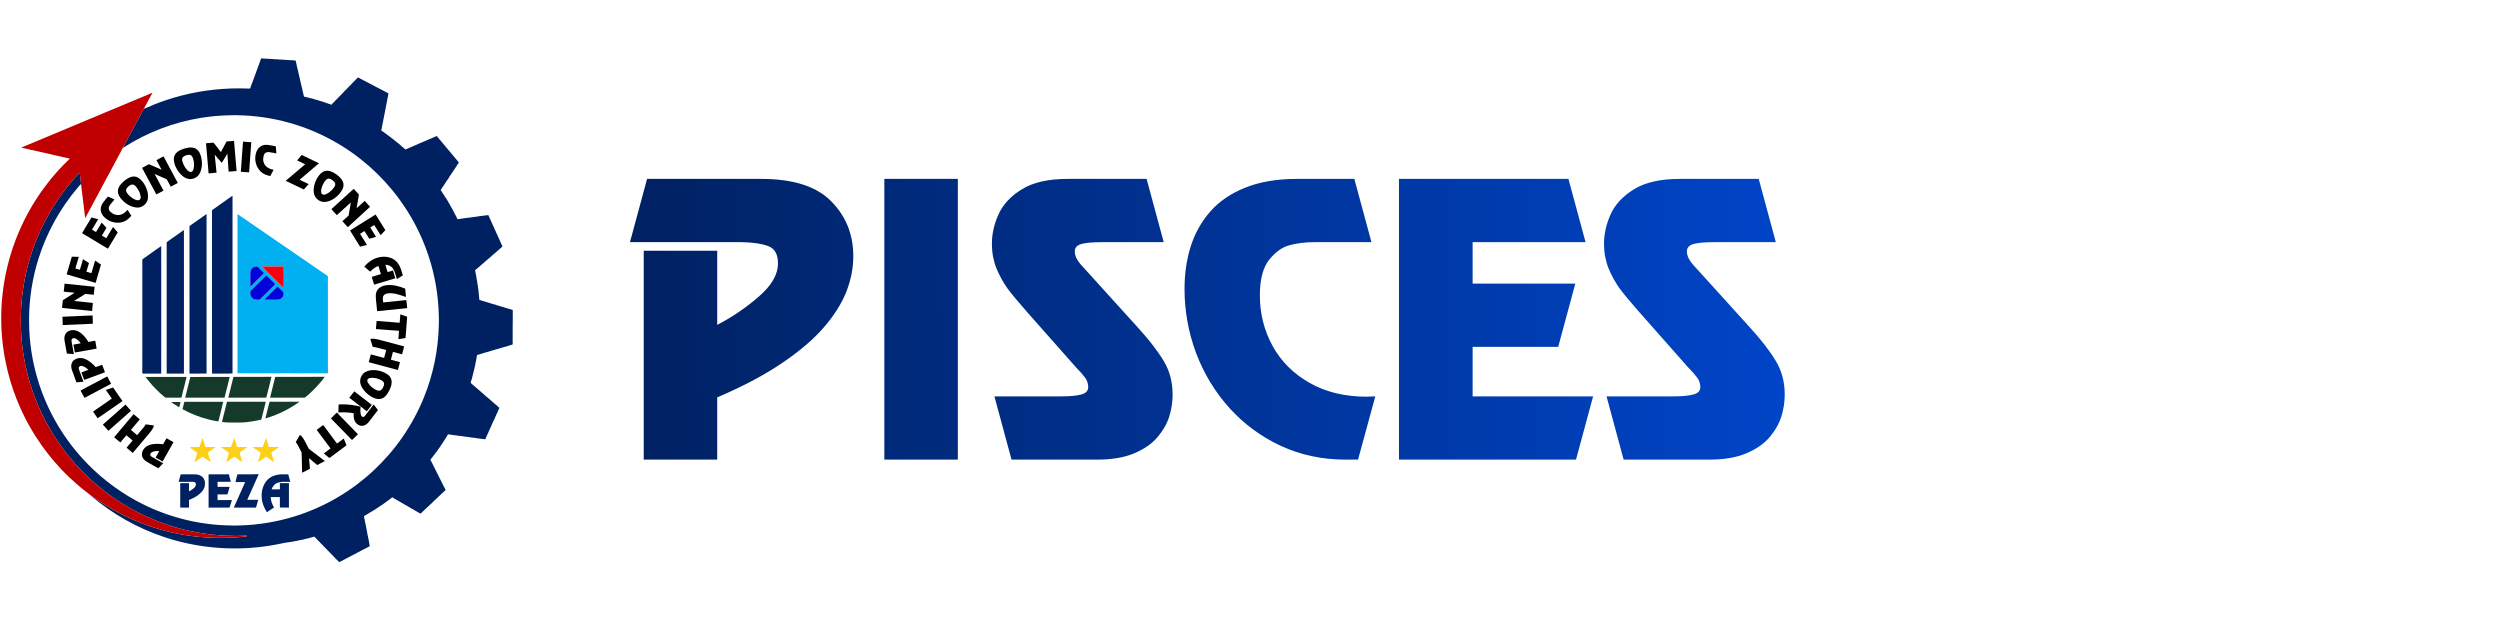 <svg width="291" height="72" viewBox="0 0 291 72" fill="none" xmlns="http://www.w3.org/2000/svg">
<g clip-path="url(#clip0_1118_18146)">
<path d="M30.384 6.807C30.506 6.792 30.628 6.817 30.75 6.816C31.085 6.829 31.421 6.867 31.757 6.869C31.786 6.874 31.812 6.886 31.842 6.887C31.991 6.888 32.139 6.914 32.288 6.905C32.502 6.932 32.718 6.939 32.933 6.939C32.991 6.952 33.049 6.972 33.11 6.962C33.137 6.963 33.173 6.941 33.19 6.974C33.204 6.965 33.218 6.956 33.233 6.947C33.252 6.987 33.297 6.972 33.333 6.975C33.432 6.97 33.528 7.004 33.627 6.997C33.858 6.988 34.086 7.027 34.316 7.04C34.336 7.039 34.356 7.036 34.376 7.033C34.475 7.128 34.45 7.283 34.495 7.404C34.53 7.487 34.529 7.579 34.547 7.666C34.568 7.782 34.613 7.892 34.63 8.008C34.643 8.096 34.674 8.179 34.697 8.265C34.707 8.36 34.726 8.454 34.759 8.544C34.79 8.693 34.815 8.846 34.864 8.992C34.943 9.344 35.011 9.698 35.104 10.047C35.138 10.133 35.133 10.228 35.168 10.314C35.194 10.389 35.213 10.467 35.217 10.546C35.222 10.63 35.258 10.708 35.274 10.789C35.307 10.943 35.346 11.095 35.384 11.248C35.5 11.271 35.617 11.289 35.729 11.328C35.799 11.352 35.874 11.351 35.944 11.376C36.106 11.429 36.273 11.46 36.439 11.497C36.505 11.538 36.58 11.556 36.657 11.561C36.807 11.634 36.979 11.64 37.132 11.707C37.3 11.753 37.458 11.832 37.632 11.852C37.729 11.925 37.859 11.921 37.966 11.974C38.039 12.013 38.126 12.014 38.196 12.06C38.264 12.089 38.337 12.112 38.412 12.113C38.447 12.17 38.519 12.173 38.576 12.195C38.703 12.018 38.89 11.898 39.021 11.723C39.067 11.659 39.139 11.62 39.188 11.559C39.264 11.465 39.363 11.393 39.438 11.297C39.515 11.203 39.615 11.132 39.694 11.039C39.813 10.9 39.958 10.784 40.068 10.637C40.128 10.586 40.186 10.533 40.238 10.474C40.323 10.381 40.424 10.303 40.501 10.203C40.551 10.128 40.63 10.08 40.691 10.015C40.838 9.858 40.996 9.711 41.135 9.547C41.206 9.478 41.284 9.413 41.348 9.337C41.378 9.304 41.4 9.263 41.443 9.243C41.501 9.171 41.578 9.116 41.632 9.039C41.659 8.999 41.704 9.038 41.736 9.049C41.813 9.092 41.909 9.106 41.966 9.178C42.014 9.197 42.07 9.199 42.108 9.236C42.168 9.302 42.262 9.314 42.333 9.365C42.385 9.407 42.466 9.398 42.507 9.456L42.517 9.435C42.58 9.51 42.679 9.535 42.76 9.584C42.827 9.622 42.903 9.642 42.966 9.689C43.043 9.743 43.128 9.782 43.217 9.811C43.259 9.848 43.305 9.877 43.358 9.896C43.626 10.034 43.89 10.179 44.158 10.318C44.248 10.336 44.312 10.411 44.4 10.438C44.619 10.557 44.84 10.679 45.066 10.789C45.115 10.823 45.181 10.836 45.217 10.886C45.168 11.065 45.177 11.256 45.108 11.428C45.091 11.56 45.071 11.691 45.034 11.819C45.03 11.947 44.98 12.065 44.968 12.192C44.933 12.283 44.934 12.382 44.907 12.476C44.899 12.511 44.885 12.549 44.906 12.582C44.887 12.634 44.858 12.684 44.856 12.74C44.848 12.833 44.81 12.922 44.808 13.016C44.807 13.088 44.76 13.151 44.768 13.223C44.771 13.268 44.741 13.306 44.736 13.35C44.719 13.471 44.697 13.591 44.674 13.71C44.636 13.791 44.645 13.881 44.62 13.965C44.592 14.056 44.61 14.158 44.56 14.243C44.533 14.392 44.521 14.546 44.473 14.691C44.467 14.787 44.431 14.878 44.427 14.974C44.426 15.05 44.378 15.115 44.375 15.191C44.512 15.268 44.633 15.37 44.769 15.448C44.77 15.455 44.772 15.47 44.773 15.477C44.838 15.5 44.888 15.55 44.947 15.586C45.041 15.663 45.146 15.726 45.237 15.808C45.386 15.906 45.523 16.02 45.664 16.131C45.778 16.207 45.879 16.303 45.989 16.386C46.053 16.424 46.099 16.483 46.157 16.528C46.286 16.619 46.402 16.727 46.529 16.822C46.665 16.962 46.823 17.077 46.969 17.206C47.049 17.261 47.103 17.36 47.195 17.396C47.307 17.364 47.405 17.299 47.515 17.264C47.627 17.231 47.718 17.149 47.833 17.125C48.014 17.055 48.187 16.965 48.368 16.894C48.439 16.875 48.502 16.834 48.571 16.808C48.666 16.751 48.776 16.726 48.872 16.671C49.014 16.628 49.142 16.55 49.281 16.5C49.644 16.356 49.993 16.18 50.357 16.041C50.496 15.975 50.639 15.919 50.776 15.85C50.859 15.82 50.904 15.909 50.946 15.965C51.382 16.477 51.805 17 52.243 17.51C52.422 17.739 52.621 17.95 52.8 18.179C52.977 18.387 53.147 18.602 53.327 18.808C53.353 18.846 53.392 18.883 53.396 18.931C53.364 18.988 53.328 19.042 53.299 19.101C53.23 19.149 53.211 19.234 53.165 19.3C52.974 19.572 52.793 19.85 52.614 20.128C52.531 20.208 52.506 20.327 52.423 20.405C52.35 20.53 52.256 20.643 52.197 20.777C52.078 20.92 51.987 21.085 51.876 21.234C51.789 21.407 51.656 21.551 51.562 21.719C51.516 21.824 51.423 21.895 51.376 21.999C51.354 22.046 51.311 22.085 51.3 22.137C51.329 22.204 51.388 22.251 51.426 22.313C51.461 22.368 51.488 22.427 51.526 22.481C51.651 22.623 51.726 22.8 51.83 22.955C51.903 23.018 51.937 23.112 51.992 23.191C52.107 23.387 52.226 23.581 52.34 23.778C52.416 23.97 52.548 24.133 52.643 24.315C52.688 24.435 52.771 24.535 52.818 24.654C52.853 24.75 52.931 24.823 52.955 24.924C53.019 25.019 53.055 25.13 53.118 25.226C53.156 25.326 53.211 25.417 53.251 25.517C53.411 25.492 53.572 25.472 53.733 25.451C53.858 25.419 53.989 25.427 54.114 25.391C54.296 25.38 54.473 25.337 54.656 25.33C54.747 25.328 54.833 25.287 54.925 25.291C55.047 25.288 55.162 25.232 55.284 25.241C55.483 25.207 55.687 25.2 55.884 25.15C55.988 25.146 56.095 25.147 56.195 25.11C56.306 25.103 56.418 25.098 56.527 25.071C56.632 25.056 56.738 25.052 56.843 25.034C56.893 25.141 56.938 25.251 56.985 25.359C57.07 25.505 57.115 25.67 57.193 25.82C57.293 26.041 57.389 26.264 57.497 26.481C57.529 26.605 57.612 26.707 57.648 26.828C57.689 26.947 57.766 27.05 57.803 27.171C57.946 27.467 58.07 27.773 58.21 28.07C58.265 28.177 58.296 28.296 58.362 28.398C58.393 28.49 58.43 28.579 58.481 28.661C58.474 28.744 58.376 28.774 58.332 28.836C58.094 29.042 57.853 29.245 57.617 29.453C57.512 29.533 57.428 29.637 57.319 29.712C57.231 29.771 57.17 29.858 57.086 29.921C56.936 30.038 56.799 30.17 56.652 30.291C56.558 30.382 56.444 30.452 56.356 30.55C56.267 30.641 56.166 30.719 56.066 30.797C56.011 30.837 55.975 30.898 55.917 30.933C55.7 31.102 55.504 31.295 55.292 31.468C55.355 31.63 55.35 31.81 55.404 31.975C55.418 32.133 55.477 32.286 55.476 32.447C55.472 32.519 55.528 32.578 55.523 32.65C55.518 32.7 55.544 32.746 55.548 32.795C55.568 32.946 55.564 33.101 55.62 33.244C55.626 33.391 55.647 33.538 55.675 33.683C55.666 33.739 55.684 33.793 55.711 33.842C55.702 33.845 55.685 33.849 55.676 33.852C55.727 33.871 55.691 33.934 55.705 33.975C55.727 34.116 55.73 34.258 55.746 34.4C55.749 34.497 55.78 34.59 55.78 34.687C55.789 34.763 55.777 34.844 55.81 34.917C55.913 34.947 56.023 34.957 56.119 35.009C56.198 35.057 56.308 35.02 56.376 35.089C56.43 35.122 56.5 35.102 56.556 35.133C56.613 35.167 56.682 35.159 56.741 35.189C56.849 35.233 56.966 35.252 57.073 35.3C57.268 35.338 57.449 35.43 57.647 35.458C57.743 35.517 57.86 35.52 57.962 35.565C58.083 35.579 58.187 35.647 58.306 35.668C58.399 35.697 58.494 35.719 58.588 35.743C58.669 35.803 58.78 35.787 58.866 35.842C59.054 35.886 59.236 35.955 59.424 35.998C59.497 36.037 59.58 36.05 59.659 36.076C59.694 36.116 59.696 36.172 59.683 36.223C59.701 36.348 59.692 36.475 59.684 36.6C59.698 36.722 59.668 36.843 59.687 36.965C59.663 37.688 59.686 38.413 59.674 39.137C59.676 39.27 59.681 39.404 59.669 39.536C59.683 39.714 59.674 39.893 59.681 40.071C59.613 40.133 59.514 40.136 59.432 40.172C59.323 40.216 59.199 40.218 59.099 40.284C58.834 40.337 58.582 40.439 58.318 40.498C58.251 40.508 58.193 40.543 58.13 40.564C57.872 40.617 57.623 40.705 57.371 40.778C57.11 40.86 56.845 40.928 56.584 41.01C56.415 41.07 56.239 41.109 56.068 41.164C55.894 41.227 55.713 41.261 55.539 41.323C55.516 41.343 55.517 41.377 55.512 41.406C55.498 41.539 55.451 41.667 55.449 41.802C55.435 41.871 55.41 41.938 55.403 42.009C55.386 42.168 55.327 42.319 55.316 42.479C55.31 42.57 55.256 42.648 55.256 42.739C55.248 42.872 55.183 42.991 55.163 43.122C55.15 43.213 55.119 43.3 55.095 43.388C55.083 43.52 55.026 43.641 55.002 43.77C54.986 43.863 54.954 43.954 54.94 44.049C54.868 44.151 54.889 44.285 54.826 44.391C54.807 44.441 54.802 44.495 54.784 44.547C54.836 44.632 54.924 44.682 54.992 44.753C55.134 44.892 55.302 45.004 55.444 45.143C55.649 45.325 55.867 45.492 56.064 45.683C56.311 45.863 56.512 46.097 56.759 46.278C56.934 46.435 57.112 46.591 57.292 46.742C57.381 46.799 57.441 46.889 57.527 46.952C57.629 47.026 57.72 47.117 57.823 47.191C57.911 47.292 58.016 47.377 58.121 47.462C58.131 47.495 58.114 47.525 58.096 47.553C58.041 47.634 58.026 47.733 57.974 47.816C57.928 47.888 57.938 47.984 57.879 48.05C57.773 48.189 57.755 48.373 57.66 48.518C57.639 48.607 57.589 48.683 57.553 48.766C57.452 48.953 57.381 49.153 57.283 49.341C57.221 49.45 57.2 49.579 57.134 49.688C57.034 49.943 56.893 50.18 56.796 50.438C56.713 50.589 56.668 50.758 56.582 50.908C56.546 50.982 56.537 51.082 56.464 51.129C56.358 51.126 56.254 51.101 56.149 51.097C56.053 51.101 55.964 51.059 55.869 51.053C55.75 51.035 55.631 51.02 55.511 51.019C55.395 50.985 55.277 50.963 55.157 50.958C55.043 50.959 54.934 50.92 54.821 50.915C54.723 50.915 54.632 50.872 54.534 50.871C54.411 50.867 54.292 50.837 54.17 50.825C54.093 50.823 54.014 50.82 53.941 50.794C53.785 50.757 53.623 50.764 53.467 50.732C53.386 50.712 53.301 50.729 53.22 50.707C53.119 50.676 53.014 50.674 52.911 50.657C52.819 50.665 52.734 50.62 52.643 50.626C52.548 50.586 52.443 50.609 52.346 50.581C52.28 50.565 52.213 50.559 52.146 50.556C52.104 50.652 52.035 50.734 51.989 50.828C51.926 50.909 51.888 51.006 51.827 51.088C51.764 51.169 51.719 51.262 51.658 51.344C51.587 51.438 51.547 51.552 51.465 51.638C51.403 51.701 51.382 51.791 51.324 51.856C51.266 51.939 51.202 52.017 51.156 52.108C51.092 52.172 51.04 52.246 50.996 52.326C50.912 52.429 50.834 52.537 50.766 52.653C50.627 52.785 50.548 52.964 50.417 53.104C50.315 53.248 50.186 53.373 50.096 53.527C50.165 53.606 50.184 53.714 50.248 53.798C50.285 53.909 50.36 54.001 50.403 54.11C50.458 54.206 50.486 54.314 50.554 54.403C50.636 54.602 50.746 54.789 50.838 54.984C50.86 55.058 50.909 55.12 50.948 55.186C51.028 55.386 51.139 55.574 51.233 55.768C51.431 56.184 51.651 56.587 51.85 57.001C51.858 57.017 51.87 57.034 51.881 57.051C51.809 57.072 51.772 57.14 51.715 57.183C51.626 57.258 51.555 57.353 51.46 57.421C51.284 57.585 51.112 57.753 50.935 57.916C50.815 58.042 50.675 58.146 50.556 58.273C50.453 58.385 50.329 58.475 50.232 58.592C50.141 58.657 50.067 58.739 49.983 58.812C49.92 58.867 49.877 58.944 49.804 58.989C49.69 59.066 49.615 59.187 49.503 59.267C49.429 59.325 49.375 59.406 49.297 59.46C49.22 59.531 49.14 59.6 49.076 59.684C49.018 59.713 48.97 59.758 48.93 59.808C48.876 59.722 48.77 59.71 48.696 59.65C48.603 59.611 48.53 59.543 48.441 59.498C48.348 59.444 48.246 59.403 48.163 59.334C47.902 59.212 47.668 59.044 47.417 58.903C47.259 58.815 47.092 58.739 46.946 58.633C46.858 58.601 46.794 58.527 46.703 58.502C46.656 58.449 46.587 58.428 46.53 58.39C46.389 58.305 46.247 58.224 46.102 58.148C46.064 58.136 46.039 58.107 46.011 58.082C45.881 58.047 45.783 57.95 45.668 57.885C45.485 58.015 45.312 58.16 45.128 58.29C44.939 58.444 44.729 58.569 44.538 58.721C44.426 58.776 44.339 58.869 44.227 58.923C44.136 58.968 44.071 59.051 43.979 59.095C43.882 59.143 43.799 59.212 43.711 59.273C43.266 59.541 42.822 59.812 42.374 60.076L42.366 60.094C42.414 60.352 42.472 60.608 42.515 60.868C42.53 60.961 42.565 61.049 42.583 61.141C42.596 61.363 42.667 61.573 42.705 61.791C42.705 61.87 42.734 61.946 42.743 62.025C42.77 62.158 42.782 62.294 42.824 62.424C42.865 62.663 42.915 62.901 42.968 63.139C42.966 63.262 43 63.382 43.03 63.501C43.044 63.547 43.03 63.601 42.979 63.615C42.872 63.646 42.788 63.723 42.686 63.764C42.603 63.798 42.53 63.85 42.449 63.887C42.349 63.923 42.269 63.998 42.167 64.028C42.052 64.102 41.923 64.147 41.811 64.224C41.746 64.268 41.666 64.278 41.604 64.326C41.522 64.383 41.43 64.423 41.341 64.466C41.247 64.535 41.13 64.556 41.038 64.63C40.933 64.666 40.845 64.734 40.745 64.78C40.632 64.826 40.532 64.899 40.419 64.945C40.334 65.007 40.233 65.037 40.144 65.093C40.039 65.162 39.917 65.198 39.815 65.272C39.7 65.313 39.603 65.392 39.49 65.436C39.338 65.299 39.206 65.139 39.052 65.003C38.951 64.868 38.814 64.769 38.708 64.638C38.612 64.563 38.541 64.464 38.451 64.383C38.415 64.317 38.35 64.276 38.3 64.223C38.136 64.061 37.981 63.89 37.818 63.727C37.754 63.65 37.665 63.598 37.609 63.514C37.554 63.429 37.462 63.38 37.401 63.3C37.332 63.214 37.237 63.153 37.171 63.063C37.112 62.98 37.015 62.934 36.961 62.847C36.842 62.714 36.708 62.597 36.592 62.461C36.386 62.538 36.163 62.562 35.957 62.639C35.883 62.676 35.797 62.662 35.721 62.691C35.577 62.738 35.424 62.754 35.281 62.805C35.206 62.823 35.128 62.821 35.054 62.845C34.893 62.892 34.72 62.891 34.564 62.956C34.495 62.986 34.418 62.958 34.348 62.984C34.241 63 34.14 63.046 34.032 63.048C33.944 63.056 33.856 63.066 33.772 63.092C33.473 63.139 33.17 63.167 32.874 63.238C30.99 63.647 29.061 63.856 27.133 63.834C26.581 63.84 26.029 63.812 25.478 63.774C23.333 63.626 21.206 63.207 19.165 62.53C16.012 61.487 13.066 59.822 10.54 57.665C10.466 57.596 10.379 57.543 10.316 57.465C10.549 57.614 10.762 57.793 10.992 57.947C14.078 60.127 17.653 61.617 21.378 62.25C22.494 62.443 23.624 62.556 24.756 62.599C25.089 62.621 25.422 62.606 25.756 62.611C26.275 62.617 26.794 62.596 27.312 62.56C27.782 62.533 28.25 62.487 28.717 62.431C28.717 62.401 28.716 62.371 28.716 62.343C28.315 62.377 27.913 62.353 27.512 62.382C27.371 62.389 27.23 62.368 27.089 62.366C26.287 62.372 25.486 62.309 24.688 62.23C23.646 62.109 22.61 61.937 21.59 61.69C19.502 61.19 17.478 60.418 15.588 59.397C13.635 58.344 11.824 57.028 10.214 55.499C9.987 55.266 9.739 55.055 9.524 54.811C8.932 54.214 8.379 53.579 7.855 52.922C6.746 51.528 5.785 50.015 4.997 48.417C3.952 46.303 3.212 44.04 2.804 41.718C2.718 41.269 2.664 40.815 2.599 40.363C2.528 39.712 2.467 39.058 2.445 38.403C2.444 38.217 2.419 38.032 2.428 37.847C2.439 37.617 2.397 37.388 2.417 37.158C2.432 37.017 2.428 36.875 2.427 36.734C2.421 36.563 2.447 36.393 2.445 36.222C2.604 32.295 3.71 28.41 5.649 24.992C6.601 23.301 7.758 21.726 9.072 20.299C9.138 20.23 9.196 20.15 9.283 20.105C9.342 20.619 9.414 21.132 9.461 21.647C9.444 21.571 9.437 21.494 9.422 21.419C9.294 21.546 9.179 21.686 9.063 21.824C7.007 24.239 5.438 27.069 4.486 30.096C3.77 32.362 3.399 34.736 3.384 37.111C3.374 37.238 3.375 37.365 3.386 37.492C3.398 39.711 3.728 41.928 4.355 44.056C5.372 47.522 7.198 50.745 9.636 53.407C11.398 55.338 13.48 56.976 15.77 58.236C19.188 60.119 23.077 61.139 26.979 61.167C27.252 61.193 27.526 61.156 27.8 61.164C29.976 61.115 32.146 60.766 34.228 60.127C36.021 59.576 37.75 58.814 39.362 57.855C42.314 56.11 44.879 53.718 46.834 50.899C47.836 49.454 48.681 47.899 49.34 46.268C50.426 43.599 51.015 40.728 51.078 37.847C51.078 37.736 51.074 37.625 51.083 37.514C51.104 37.247 51.069 36.979 51.078 36.712C51.021 34.308 50.603 31.91 49.83 29.633C49.044 27.299 47.888 25.092 46.426 23.113C44.391 20.352 41.756 18.037 38.755 16.378C37.126 15.475 35.39 14.767 33.595 14.27C31.694 13.745 29.727 13.457 27.756 13.416C27.511 13.428 27.267 13.388 27.023 13.414C25.813 13.419 24.602 13.524 23.407 13.717C20.239 14.225 17.179 15.392 14.471 17.115C14.407 17.154 14.344 17.192 14.286 17.24C14.417 16.955 14.582 16.688 14.723 16.408C15.158 15.592 15.606 14.783 16.034 13.964C16.204 13.663 16.36 13.356 16.526 13.054C16.608 12.906 16.678 12.752 16.772 12.611C16.767 12.626 16.758 12.655 16.753 12.67C17.561 12.311 18.38 11.976 19.218 11.695C21.68 10.855 24.268 10.389 26.867 10.302C27.192 10.285 27.518 10.292 27.844 10.291C28.104 10.294 28.364 10.282 28.622 10.302C28.785 10.295 28.948 10.325 29.111 10.309C29.143 10.195 29.205 10.091 29.228 9.974C29.245 9.883 29.298 9.806 29.327 9.718C29.374 9.557 29.452 9.407 29.5 9.246C29.544 9.136 29.58 9.023 29.628 8.913C29.656 8.767 29.736 8.64 29.777 8.498C29.842 8.356 29.872 8.203 29.934 8.06C29.97 7.952 30.03 7.852 30.048 7.738C30.052 7.688 30.09 7.652 30.106 7.607C30.177 7.408 30.248 7.21 30.315 7.01C30.339 6.942 30.373 6.878 30.384 6.807Z" fill="#002161"/>
<path d="M26.564 23.127C26.74 23.027 26.883 22.879 27.066 22.792C27.067 29.681 27.067 36.571 27.066 43.46C26.938 43.454 26.816 43.495 26.689 43.487C26.019 43.484 25.35 43.49 24.681 43.484C24.674 41.167 24.68 38.851 24.678 36.534C24.678 32.514 24.677 28.495 24.679 24.475C24.762 24.393 24.867 24.326 24.967 24.262C25.496 23.878 26.036 23.511 26.564 23.127Z" fill="#002161"/>
<path d="M22.079 26.292C22.724 25.846 23.359 25.387 24.002 24.939C24.013 24.936 24.034 24.931 24.044 24.928C24.045 31.113 24.045 37.298 24.044 43.482C23.382 43.492 22.719 43.486 22.057 43.485C22.053 37.786 22.057 32.087 22.055 26.388C22.059 26.356 22.046 26.312 22.079 26.292Z" fill="#002161"/>
<path d="M21.273 26.863C21.316 26.833 21.361 26.806 21.408 26.782C21.416 27.919 21.409 29.056 21.411 30.193C21.411 32.655 21.411 35.117 21.411 37.58C21.409 39.548 21.415 41.516 21.408 43.484C20.739 43.489 20.069 43.487 19.4 43.485C19.4 38.388 19.4 33.29 19.4 28.193C19.471 28.136 19.544 28.081 19.62 28.03C19.737 27.958 19.838 27.863 19.958 27.795C20.392 27.479 20.837 27.177 21.273 26.863Z" fill="#002161"/>
<path d="M18.654 28.712C18.687 28.685 18.723 28.664 18.763 28.651C18.771 29.736 18.764 30.821 18.767 31.906C18.766 35.766 18.768 39.626 18.765 43.485C18.05 43.489 17.336 43.486 16.621 43.487C16.601 43.46 16.578 43.436 16.563 43.406C16.571 42.206 16.564 41.005 16.567 39.805C16.568 36.6 16.565 33.396 16.568 30.191C16.663 30.12 16.759 30.051 16.855 29.982C16.966 29.917 17.059 29.826 17.171 29.762C17.419 29.58 17.675 29.408 17.923 29.226C18.015 29.172 18.099 29.106 18.183 29.042C18.249 28.996 18.322 28.96 18.382 28.907C18.467 28.833 18.568 28.782 18.654 28.712Z" fill="#002161"/>
<path d="M24.288 55.211C24.97 55.215 25.651 55.211 26.333 55.212C26.436 55.211 26.539 55.217 26.641 55.204C26.676 55.396 26.738 55.582 26.788 55.77C26.806 55.876 26.856 55.974 26.867 56.081C26.353 56.08 25.838 56.079 25.324 56.082C25.321 56.278 25.321 56.474 25.324 56.67C25.791 56.67 26.257 56.67 26.723 56.67C26.703 56.836 26.635 56.991 26.594 57.153C26.563 57.274 26.515 57.39 26.488 57.513C26.488 57.55 26.446 57.548 26.42 57.549C26.055 57.549 25.689 57.547 25.324 57.55C25.321 57.769 25.321 57.987 25.324 58.205C25.883 58.205 26.442 58.205 27.001 58.205C26.96 58.352 26.897 58.492 26.862 58.642C26.804 58.785 26.776 58.939 26.713 59.081C25.902 59.085 25.091 59.086 24.281 59.081C24.274 57.944 24.28 56.806 24.278 55.669C24.284 55.516 24.266 55.362 24.288 55.211Z" fill="#002161"/>
<path d="M27.629 55.211C28.168 55.215 28.706 55.211 29.244 55.212C29.533 55.191 29.823 55.205 30.113 55.201C29.754 55.994 29.401 56.79 29.047 57.585C28.952 57.778 28.878 57.982 28.779 58.173C29.205 58.172 29.631 58.17 30.057 58.174C30.035 58.319 29.968 58.451 29.94 58.596C29.892 58.757 29.84 58.917 29.803 59.082C28.941 59.084 28.078 59.087 27.216 59.081C27.649 58.089 28.106 57.106 28.537 56.114C28.162 56.113 27.788 56.115 27.414 56.113C27.423 55.986 27.478 55.869 27.5 55.745C27.534 55.564 27.596 55.391 27.629 55.211Z" fill="#002161"/>
<path d="M21.025 55.217C21.535 55.206 22.045 55.216 22.556 55.213C22.876 55.204 23.222 55.248 23.482 55.453C23.63 55.554 23.728 55.711 23.798 55.873C23.863 56.056 23.862 56.254 23.852 56.447C23.828 56.736 23.69 57.003 23.506 57.223C23.329 57.41 23.142 57.592 22.923 57.729C22.654 57.901 22.368 58.049 22.071 58.165C22.044 58.18 21.994 58.185 22.001 58.228C21.998 58.513 22.001 58.797 22 59.082C21.659 59.085 21.318 59.085 20.978 59.082C20.978 58.134 20.978 57.186 20.978 56.238C21.318 56.235 21.659 56.235 22 56.238C22 56.553 22 56.869 22 57.185C22.115 57.133 22.228 57.075 22.329 57C22.494 56.895 22.651 56.768 22.748 56.595C22.809 56.492 22.816 56.361 22.78 56.248C22.76 56.18 22.697 56.141 22.633 56.121C22.553 56.084 22.463 56.086 22.377 56.08C21.849 56.102 21.319 56.087 20.79 56.091C20.87 55.8 20.946 55.508 21.025 55.217Z" fill="#002161"/>
<path d="M31.727 55.439C32.047 55.285 32.406 55.238 32.756 55.212C33.015 55.215 33.274 55.21 33.533 55.214C33.6 55.289 33.595 55.399 33.625 55.491C33.685 55.689 33.734 55.891 33.79 56.091C33.63 56.089 33.469 56.096 33.31 56.088C33.14 56.066 32.97 56.094 32.8 56.092C32.553 56.127 32.297 56.166 32.086 56.31C31.864 56.466 31.701 56.701 31.618 56.958C31.938 56.961 32.258 56.958 32.578 56.959C32.578 56.718 32.578 56.478 32.578 56.238C32.929 56.235 33.281 56.235 33.632 56.238C33.634 57.186 33.634 58.134 33.632 59.082C33.281 59.083 32.929 59.089 32.578 59.079C32.575 58.672 32.582 58.265 32.575 57.858C32.221 57.861 31.867 57.861 31.514 57.858C31.513 58.29 31.684 58.705 31.899 59.073C31.626 59.261 31.347 59.44 31.069 59.621C30.959 59.427 30.832 59.242 30.748 59.034C30.647 58.813 30.569 58.582 30.521 58.344C30.448 58.067 30.452 57.778 30.457 57.494C30.49 56.95 30.67 56.402 31.022 55.98C31.209 55.746 31.453 55.559 31.727 55.439Z" fill="#002161"/>
<path d="M13.9 12.4C15.185 11.865 16.466 11.319 17.753 10.79C17.54 11.172 17.346 11.565 17.13 11.946C17.009 12.167 16.899 12.394 16.772 12.611C16.678 12.752 16.608 12.906 16.526 13.054C16.36 13.356 16.204 13.663 16.034 13.964C15.606 14.783 15.158 15.592 14.723 16.408C14.582 16.688 14.417 16.955 14.286 17.24C14.147 17.52 13.99 17.79 13.846 18.067C12.537 20.51 11.225 22.951 9.917 25.395C9.865 25.113 9.852 24.826 9.813 24.543C9.772 24.302 9.755 24.059 9.726 23.817C9.682 23.571 9.666 23.322 9.637 23.074C9.59 22.828 9.578 22.578 9.546 22.331C9.502 22.105 9.491 21.875 9.461 21.647C9.414 21.132 9.342 20.619 9.283 20.105C9.196 20.15 9.138 20.23 9.072 20.299C7.758 21.726 6.601 23.301 5.649 24.992C3.71 28.41 2.604 32.295 2.445 36.222C2.447 36.393 2.421 36.563 2.427 36.734C2.428 36.875 2.432 37.017 2.417 37.158C2.397 37.388 2.439 37.617 2.428 37.847C2.419 38.032 2.444 38.217 2.445 38.403C2.467 39.058 2.528 39.712 2.599 40.363C2.664 40.815 2.718 41.269 2.804 41.718C3.212 44.04 3.952 46.303 4.997 48.417C5.785 50.015 6.746 51.528 7.855 52.922C8.379 53.579 8.932 54.214 9.524 54.811C9.739 55.055 9.987 55.266 10.214 55.499C11.824 57.028 13.635 58.344 15.588 59.397C17.478 60.418 19.502 61.19 21.59 61.69C22.61 61.937 23.646 62.109 24.688 62.23C25.486 62.309 26.287 62.372 27.089 62.366C27.23 62.368 27.371 62.389 27.512 62.382C27.913 62.353 28.315 62.377 28.716 62.343C28.716 62.371 28.717 62.401 28.717 62.431C28.25 62.487 27.782 62.533 27.312 62.56C26.794 62.596 26.275 62.617 25.756 62.611C25.422 62.606 25.089 62.621 24.756 62.599C23.624 62.556 22.494 62.443 21.378 62.25C17.653 61.617 14.078 60.127 10.992 57.947C10.762 57.793 10.549 57.614 10.316 57.465C10.021 57.251 9.741 57.018 9.456 56.792C9.262 56.615 9.049 56.459 8.856 56.279C8.594 56.045 8.334 55.808 8.075 55.571C7.928 55.414 7.764 55.275 7.614 55.12C7.46 54.97 7.321 54.806 7.164 54.659C6.898 54.37 6.636 54.076 6.372 53.784C6.258 53.652 6.153 53.514 6.037 53.384C5.876 53.203 5.736 53.004 5.579 52.82C5.103 52.206 4.646 51.576 4.23 50.921C4.109 50.756 4.015 50.574 3.902 50.404C2.352 47.876 1.249 45.075 0.662 42.168C0.631 42.058 0.615 41.945 0.597 41.833C0.579 41.696 0.537 41.564 0.519 41.428C0.482 41.131 0.415 40.839 0.388 40.541C0.344 40.312 0.326 40.079 0.301 39.848C0.255 39.584 0.246 39.315 0.223 39.049C0.215 38.847 0.181 38.649 0.178 38.447C0.152 37.973 0.141 37.498 0.145 37.023C0.14 36.52 0.158 36.017 0.184 35.514C0.227 35.077 0.238 34.635 0.304 34.199C0.352 33.684 0.436 33.173 0.518 32.662C0.9 30.483 1.558 28.351 2.486 26.342C2.982 25.265 3.55 24.218 4.194 23.222C4.383 22.911 4.598 22.618 4.798 22.314C5.032 21.994 5.263 21.67 5.509 21.358C5.667 21.14 5.85 20.941 6.011 20.725C6.291 20.405 6.557 20.072 6.852 19.765C7.175 19.407 7.514 19.065 7.858 18.726C7.94 18.632 8.046 18.563 8.125 18.466C7.993 18.422 7.855 18.398 7.718 18.371C7.505 18.31 7.284 18.281 7.07 18.222C6.847 18.179 6.629 18.115 6.405 18.076C6.256 18.026 6.098 18.018 5.951 17.966C5.137 17.793 4.328 17.6 3.515 17.422C3.36 17.374 3.196 17.363 3.041 17.311C2.854 17.284 2.674 17.224 2.488 17.189C2.533 17.142 2.602 17.131 2.658 17.102C3.07 16.938 3.475 16.758 3.886 16.592C4.058 16.508 4.243 16.451 4.416 16.368C7.578 15.046 10.738 13.722 13.9 12.4Z" fill="#C00000"/>
<path d="M38.539 11.865C38.551 11.878 38.551 11.878 38.539 11.865V11.865Z" fill="#00B0F0"/>
<path d="M18.294 19.274C18.308 19.287 18.308 19.287 18.294 19.274V19.274Z" fill="#00B0F0"/>
<path d="M27.645 24.92C30.044 26.568 32.445 28.213 34.844 29.861C35.229 30.119 35.605 30.39 35.991 30.646C36.325 30.885 36.67 31.108 37.005 31.345C37.393 31.609 37.779 31.876 38.166 32.141C38.171 35.909 38.164 39.678 38.17 43.446C37.98 43.461 37.79 43.45 37.6 43.454C37.244 43.454 36.889 43.453 36.533 43.454C36.193 43.438 35.851 43.438 35.511 43.454C34.97 43.453 34.429 43.454 33.889 43.453C33.659 43.436 33.429 43.447 33.2 43.443C32.682 43.464 32.163 43.449 31.644 43.454C31.2 43.458 30.755 43.426 30.311 43.454C29.424 43.451 28.536 43.459 27.648 43.45C27.639 42.279 27.647 41.109 27.644 39.938C27.645 34.932 27.644 29.926 27.645 24.92ZM29.635 31.05C29.441 31.103 29.276 31.249 29.194 31.432C29.142 31.545 29.13 31.671 29.134 31.795C29.137 32.322 29.132 32.849 29.137 33.377C29.566 32.962 29.985 32.535 30.412 32.119C30.521 32.003 30.644 31.902 30.742 31.777C30.515 31.548 30.285 31.321 30.055 31.094C30.024 31.068 30 31.023 29.954 31.025C29.848 31.019 29.738 31.018 29.635 31.05ZM30.484 31.018C30.759 31.299 31.041 31.575 31.32 31.852C31.89 32.412 32.449 32.984 33.024 33.537C33.028 32.697 33.034 31.857 33.017 31.018C32.173 31.016 31.328 31.016 30.484 31.018ZM31.004 32.042C30.684 32.345 30.378 32.662 30.064 32.971C29.769 33.269 29.466 33.559 29.17 33.855C29.148 33.875 29.131 33.899 29.135 33.93C29.136 34.106 29.115 34.29 29.187 34.456C29.292 34.716 29.565 34.889 29.844 34.886C29.974 34.882 30.106 34.898 30.236 34.878C30.843 34.283 31.445 33.681 32.05 33.082C32.014 33.035 31.974 32.993 31.932 32.954C31.623 32.649 31.316 32.343 31.004 32.042ZM31.631 34.007C31.339 34.301 31.035 34.583 30.751 34.884C31.264 34.89 31.776 34.885 32.289 34.886C32.557 34.896 32.831 34.747 32.95 34.503C33.025 34.359 33.036 34.188 33.012 34.03C32.955 33.961 32.885 33.904 32.823 33.841C32.647 33.676 32.483 33.499 32.308 33.333C32.08 33.555 31.857 33.783 31.631 34.007Z" fill="#00B0F0"/>
<path d="M50.85 58.3C50.863 58.312 50.863 58.312 50.85 58.3V58.3Z" fill="#00B0F0"/>
<path d="M26.364 16.473C26.657 16.447 26.95 16.426 27.242 16.396C27.335 17.546 27.436 18.696 27.532 19.846C27.532 19.862 27.53 19.893 27.529 19.908C27.224 19.928 26.92 19.961 26.615 19.983C26.584 19.747 26.583 19.507 26.561 19.27C26.543 18.994 26.524 18.719 26.506 18.443C26.488 18.258 26.489 18.071 26.461 17.887C26.248 18.245 26.035 18.603 25.818 18.959C25.537 18.65 25.275 18.323 24.994 18.013C25.06 18.709 25.14 19.403 25.206 20.099C24.899 20.135 24.59 20.153 24.282 20.183C24.173 19.014 24.083 17.845 23.979 16.676C24.272 16.651 24.565 16.625 24.858 16.602C25.139 16.972 25.422 17.342 25.712 17.705C25.935 17.297 26.142 16.881 26.364 16.473Z" fill="black"/>
<path d="M28.291 16.486C28.611 16.507 28.931 16.532 29.251 16.555C29.168 17.725 29.075 18.893 28.996 20.062C28.738 20.052 28.482 20.025 28.224 20.009C28.16 20.001 28.093 20.008 28.031 19.985C28.103 18.942 28.185 17.898 28.259 16.854C28.271 16.731 28.272 16.608 28.291 16.486Z" fill="black"/>
<path d="M30.387 17.007C30.618 16.877 30.894 16.833 31.156 16.865C31.446 16.887 31.727 16.961 32.012 17.013C32.048 17.023 32.106 17.02 32.107 17.071C32.125 17.334 32.148 17.597 32.169 17.86C31.897 17.819 31.63 17.743 31.357 17.711C31.174 17.685 30.962 17.71 30.83 17.852C30.7 18.003 30.66 18.208 30.642 18.401C30.591 18.796 30.76 19.216 31.084 19.451C31.304 19.623 31.576 19.71 31.847 19.762C31.723 20.008 31.59 20.249 31.46 20.492C31.064 20.415 30.667 20.273 30.366 19.994C29.782 19.448 29.573 18.561 29.802 17.801C29.894 17.479 30.09 17.174 30.387 17.007Z" fill="black"/>
<path d="M21.962 17.182C22.218 17.149 22.49 17.16 22.728 17.272C22.976 17.39 23.158 17.615 23.269 17.863C23.461 18.294 23.53 18.775 23.499 19.243C23.479 19.479 23.44 19.714 23.356 19.936C23.277 20.155 23.159 20.365 22.985 20.522C22.767 20.725 22.471 20.828 22.177 20.847C21.923 20.851 21.671 20.771 21.457 20.636C21.004 20.349 20.664 19.907 20.449 19.42C20.328 19.14 20.235 18.842 20.233 18.534C20.231 18.278 20.32 18.018 20.496 17.829C20.673 17.63 20.912 17.501 21.155 17.4C21.415 17.299 21.685 17.218 21.962 17.182ZM21.873 18.027C21.655 18.069 21.418 18.137 21.271 18.316C21.175 18.454 21.192 18.634 21.231 18.79C21.298 19.034 21.408 19.267 21.544 19.481C21.664 19.653 21.79 19.829 21.97 19.944C22.061 20.004 22.178 20.034 22.285 20.005C22.433 19.95 22.503 19.79 22.532 19.646C22.611 19.314 22.601 18.966 22.523 18.636C22.474 18.442 22.417 18.232 22.258 18.097C22.152 18.008 22.003 18.009 21.873 18.027Z" fill="black"/>
<path d="M34.587 18.67C34.762 18.458 34.933 18.244 35.112 18.036C35.786 18.358 36.46 18.682 37.133 19.007C36.38 19.643 35.631 20.284 34.877 20.919C35.014 21.006 35.169 21.059 35.311 21.137C35.517 21.232 35.72 21.334 35.925 21.431C35.781 21.601 35.627 21.762 35.481 21.93C35.438 21.969 35.41 22.028 35.357 22.053C34.654 21.724 33.957 21.381 33.256 21.047C33.495 20.831 33.748 20.629 33.992 20.418C34.438 20.04 34.884 19.663 35.329 19.286C35.39 19.229 35.463 19.184 35.516 19.119C35.206 18.97 34.894 18.825 34.587 18.67Z" fill="black"/>
<path d="M18.934 18.245C18.966 18.227 19 18.212 19.035 18.201C19.585 19.233 20.143 20.261 20.694 21.293C20.427 21.44 20.159 21.587 19.887 21.727L19.87 21.72C19.708 21.439 19.57 21.145 19.403 20.868C18.937 20.654 18.462 20.454 17.992 20.248C18.334 20.896 18.686 21.54 19.031 22.188C18.758 22.343 18.478 22.487 18.202 22.636C17.644 21.605 17.093 20.57 16.535 19.539C16.8 19.395 17.065 19.253 17.331 19.112C17.823 19.327 18.315 19.544 18.808 19.758C18.619 19.38 18.41 19.012 18.212 18.639C18.449 18.502 18.695 18.38 18.934 18.245Z" fill="black"/>
<path d="M38.006 19.873C38.376 19.852 38.726 20.021 39.03 20.216C39.361 20.44 39.685 20.704 39.874 21.064C39.969 21.255 40.01 21.476 39.973 21.687C39.937 21.902 39.841 22.102 39.72 22.281C39.471 22.649 39.141 22.96 38.76 23.188C38.505 23.34 38.225 23.453 37.93 23.494C37.323 23.6 36.685 23.162 36.555 22.561C36.43 21.998 36.572 21.406 36.825 20.898C36.998 20.576 37.209 20.259 37.515 20.051C37.66 19.95 37.831 19.892 38.006 19.873ZM38.162 20.806C37.984 20.863 37.864 21.018 37.764 21.168C37.596 21.418 37.475 21.698 37.406 21.991C37.374 22.125 37.366 22.265 37.387 22.401C37.41 22.537 37.522 22.664 37.666 22.662C37.795 22.676 37.914 22.617 38.028 22.564C38.261 22.449 38.469 22.286 38.651 22.1C38.795 21.944 38.936 21.773 39.004 21.568C39.046 21.444 39.02 21.301 38.938 21.2C38.824 21.06 38.68 20.943 38.519 20.862C38.411 20.805 38.282 20.768 38.162 20.806Z" fill="black"/>
<path d="M15.384 20.563C15.586 20.526 15.8 20.548 15.987 20.636C16.29 20.774 16.516 21.032 16.706 21.297C16.93 21.618 17.091 21.983 17.178 22.365C17.243 22.674 17.264 23.001 17.169 23.305C17.009 23.82 16.479 24.192 15.94 24.159C15.296 24.121 14.707 23.773 14.262 23.322C13.995 23.047 13.746 22.712 13.722 22.316C13.697 21.985 13.865 21.677 14.073 21.433C14.284 21.197 14.523 20.986 14.79 20.815C14.973 20.701 15.17 20.603 15.384 20.563ZM15.274 21.501C15.126 21.553 15.004 21.656 14.887 21.758C14.771 21.877 14.651 22.027 14.678 22.205C14.709 22.413 14.861 22.572 14.997 22.72C15.229 22.949 15.498 23.149 15.804 23.266C15.954 23.316 16.145 23.347 16.275 23.236C16.364 23.142 16.393 22.999 16.369 22.874C16.327 22.581 16.221 22.299 16.068 22.047C15.942 21.854 15.809 21.652 15.607 21.533C15.509 21.471 15.383 21.466 15.274 21.501Z" fill="black"/>
<path d="M40.578 22.516C40.777 22.338 40.968 22.151 41.172 21.98C41.357 22.175 41.534 22.379 41.719 22.576C41.745 22.605 41.788 22.637 41.771 22.682C41.682 23.2 41.595 23.718 41.51 24.237C41.832 23.961 42.132 23.658 42.458 23.387C42.66 23.618 42.875 23.839 43.075 24.072C42.214 24.864 41.344 25.647 40.485 26.442C40.269 26.215 40.06 25.982 39.852 25.748C40.084 25.553 40.301 25.338 40.529 25.138C40.555 25.113 40.59 25.09 40.59 25.049C40.67 24.555 40.757 24.061 40.835 23.567C40.285 24.053 39.751 24.557 39.204 25.046C39.002 24.812 38.79 24.587 38.581 24.359C38.58 24.327 38.619 24.311 38.636 24.288C39.283 23.697 39.931 23.107 40.578 22.516Z" fill="black"/>
<path d="M12.565 22.876C12.723 22.939 12.875 23.017 13.031 23.084C13.129 23.131 13.232 23.168 13.326 23.224C13.198 23.377 13.07 23.53 12.941 23.681C12.818 23.832 12.688 23.994 12.656 24.191C12.633 24.354 12.712 24.515 12.83 24.623C13.061 24.858 13.375 25.036 13.712 25.034C14.015 25.046 14.309 24.917 14.537 24.724C14.649 24.634 14.739 24.521 14.841 24.42C14.99 24.652 15.141 24.882 15.29 25.113C15.112 25.308 14.931 25.505 14.704 25.645C14.189 25.977 13.518 25.998 12.952 25.79C12.636 25.677 12.351 25.486 12.114 25.25C11.887 25.012 11.719 24.699 11.722 24.363C11.714 24.079 11.837 23.81 11.997 23.581C12.168 23.332 12.381 23.116 12.565 22.876Z" fill="black"/>
<path d="M40.741 26.83C41.732 26.208 42.728 25.594 43.717 24.97C43.814 25.101 43.893 25.245 43.981 25.384C44.272 25.851 44.564 26.317 44.853 26.785C44.674 26.986 44.489 27.181 44.307 27.378C44.048 26.986 43.813 26.579 43.556 26.185C43.404 26.283 43.248 26.375 43.098 26.476C43.316 26.843 43.555 27.199 43.769 27.569C43.506 27.64 43.243 27.713 42.981 27.787C42.791 27.492 42.611 27.191 42.423 26.895C42.25 26.998 42.08 27.106 41.911 27.215C42.134 27.576 42.361 27.934 42.583 28.294C42.625 28.368 42.679 28.434 42.711 28.513C42.445 28.578 42.179 28.648 41.913 28.713C41.522 28.086 41.13 27.459 40.741 26.83Z" fill="black"/>
<path d="M10.599 25.386C10.622 25.357 10.636 25.291 10.686 25.312C10.932 25.383 11.181 25.448 11.426 25.524C11.229 25.859 11.026 26.192 10.827 26.527C10.788 26.596 10.739 26.66 10.71 26.735C10.866 26.825 11.018 26.922 11.175 27.011C11.397 26.645 11.61 26.272 11.84 25.91C11.983 26.075 12.136 26.233 12.281 26.396C12.316 26.438 12.368 26.469 12.387 26.522C12.22 26.828 12.02 27.117 11.859 27.426C12.032 27.523 12.197 27.635 12.373 27.728C12.632 27.293 12.891 26.858 13.154 26.426C13.343 26.629 13.525 26.839 13.704 27.051C13.318 27.682 12.943 28.318 12.56 28.95C11.733 28.448 10.899 27.955 10.073 27.452C9.898 27.348 9.726 27.242 9.551 27.139C9.892 26.551 10.251 25.972 10.599 25.386Z" fill="black"/>
<path d="M8.359 29.882C8.629 29.875 8.898 29.898 9.168 29.895C9.09 30.188 8.997 30.477 8.914 30.77C8.871 30.931 8.81 31.087 8.779 31.251C8.955 31.294 9.125 31.366 9.304 31.395C9.418 30.985 9.544 30.579 9.66 30.17C9.894 30.317 10.124 30.469 10.356 30.618C10.274 30.886 10.198 31.155 10.117 31.423C10.1 31.492 10.069 31.559 10.066 31.631C10.258 31.683 10.447 31.747 10.639 31.797C10.779 31.308 10.923 30.819 11.071 30.332C11.297 30.489 11.526 30.643 11.755 30.796C11.55 31.508 11.333 32.216 11.131 32.929C10.006 32.599 8.883 32.263 7.758 31.935C7.954 31.25 8.163 30.567 8.359 29.882Z" fill="black"/>
<path d="M44.205 29.927C44.678 29.836 45.185 29.871 45.626 30.075C45.941 30.22 46.209 30.462 46.393 30.755C46.651 31.148 46.758 31.611 46.892 32.055C46.66 32.196 46.429 32.34 46.199 32.484C46.052 32.078 45.994 31.632 45.748 31.268C45.553 30.976 45.2 30.817 44.855 30.815C44.939 31.102 45.027 31.388 45.113 31.674C45.323 31.609 45.533 31.542 45.746 31.486C45.832 31.79 45.933 32.089 46.013 32.394C45.191 32.637 44.372 32.889 43.55 33.133C43.45 32.835 43.373 32.529 43.271 32.232C43.622 32.109 43.984 32.019 44.336 31.903C44.239 31.587 44.149 31.27 44.048 30.956C43.674 31.083 43.352 31.33 43.09 31.62C42.866 31.424 42.629 31.241 42.408 31.04C42.862 30.486 43.494 30.058 44.205 29.927Z" fill="black"/>
<path d="M7.514 33.017C8.653 33.14 9.793 33.255 10.933 33.373C10.96 33.378 11.024 33.369 11.009 33.417C10.974 33.715 10.948 34.013 10.914 34.311C10.588 34.273 10.261 34.237 9.934 34.21C9.582 34.423 9.238 34.648 8.889 34.865C8.806 34.924 8.71 34.965 8.636 35.037C9.361 35.109 10.084 35.19 10.809 35.259C10.795 35.573 10.745 35.886 10.721 36.2C9.554 36.086 8.388 35.956 7.221 35.842C7.256 35.541 7.285 35.241 7.316 34.94C7.775 34.656 8.231 34.367 8.686 34.077C8.265 34.035 7.844 33.986 7.422 33.948C7.445 33.637 7.486 33.328 7.514 33.017Z" fill="black"/>
<path d="M45.069 33.19C45.789 33.119 46.499 33.334 47.163 33.594C47.188 33.919 47.237 34.242 47.255 34.568C46.953 34.464 46.652 34.356 46.343 34.275C45.97 34.174 45.582 34.098 45.194 34.141C45.018 34.165 44.827 34.208 44.702 34.344C44.59 34.447 44.564 34.608 44.555 34.753C44.565 34.904 44.581 35.054 44.6 35.203C45.325 35.135 46.05 35.053 46.775 34.981C46.95 34.967 47.124 34.936 47.3 34.933C47.331 35.243 47.363 35.553 47.395 35.864C46.472 35.967 45.547 36.056 44.624 36.153C44.381 36.173 44.14 36.214 43.897 36.22C43.852 35.761 43.8 35.304 43.758 34.845C43.741 34.588 43.723 34.325 43.79 34.074C43.849 33.848 43.984 33.64 44.173 33.502C44.43 33.306 44.752 33.222 45.069 33.19Z" fill="black"/>
<path d="M46.601 36.589C46.865 36.682 47.133 36.766 47.394 36.868C47.342 37.587 47.282 38.305 47.229 39.024C47.214 39.131 47.221 39.242 47.196 39.348C46.922 39.387 46.651 39.447 46.376 39.483C46.392 39.156 46.434 38.83 46.443 38.502C46.158 38.493 45.873 38.459 45.588 38.441C44.978 38.397 44.368 38.34 43.757 38.303C43.789 37.987 43.798 37.669 43.838 37.356C44.731 37.434 45.626 37.495 46.519 37.569C46.554 37.243 46.567 36.915 46.601 36.589Z" fill="black"/>
<path d="M7.264 36.868C8.435 36.823 9.606 36.765 10.777 36.717C10.778 37.037 10.81 37.356 10.811 37.676C10.705 37.703 10.595 37.682 10.487 37.699C9.426 37.743 8.366 37.792 7.304 37.837C7.29 37.514 7.271 37.191 7.264 36.868Z" fill="black"/>
<path d="M7.998 38.531C8.343 38.37 8.763 38.39 9.098 38.568C9.519 38.779 9.838 39.142 10.107 39.52C10.173 39.61 10.227 39.709 10.296 39.798C10.56 39.756 10.823 39.696 11.088 39.661C11.134 39.968 11.203 40.272 11.247 40.579C10.401 40.728 9.558 40.888 8.712 41.033C8.655 40.727 8.603 40.421 8.545 40.116C8.829 40.061 9.115 40.015 9.4 39.959C9.3 39.817 9.178 39.693 9.052 39.575C8.935 39.475 8.801 39.381 8.645 39.36C8.534 39.345 8.411 39.388 8.352 39.488C8.3 39.596 8.327 39.717 8.348 39.829C8.43 40.293 8.516 40.756 8.597 41.22C8.326 41.203 8.055 41.176 7.784 41.154C7.693 40.67 7.608 40.185 7.521 39.7C7.478 39.466 7.476 39.218 7.566 38.994C7.64 38.79 7.8 38.619 7.998 38.531Z" fill="black"/>
<path d="M43.105 39.468C43.232 39.407 43.377 39.43 43.513 39.427C43.791 39.455 44.063 39.529 44.334 39.599C45.238 39.84 46.141 40.084 47.045 40.324C46.975 40.632 46.886 40.937 46.803 41.243C46.449 41.148 46.094 41.051 45.739 40.958C45.663 41.264 45.571 41.567 45.5 41.874C45.852 41.963 46.203 42.064 46.556 42.154C46.488 42.461 46.398 42.764 46.315 43.067C45.184 42.768 44.054 42.463 42.923 42.16C43 41.856 43.087 41.555 43.163 41.25C43.681 41.382 44.196 41.524 44.712 41.663C44.796 41.358 44.88 41.053 44.955 40.745C44.689 40.682 44.426 40.604 44.162 40.536C43.907 40.472 43.653 40.391 43.389 40.379C43.303 40.073 43.199 39.772 43.105 39.468Z" fill="black"/>
<path d="M8.67 41.875C8.98 41.662 9.386 41.618 9.743 41.727C10.161 41.852 10.518 42.123 10.833 42.419C10.946 42.512 11.031 42.631 11.137 42.731C11.391 42.646 11.638 42.542 11.893 42.458C12.004 42.746 12.104 43.038 12.216 43.325C12.042 43.407 11.855 43.46 11.676 43.532C11.05 43.762 10.426 43.998 9.798 44.224C9.686 43.936 9.586 43.644 9.473 43.356C9.739 43.239 10.018 43.155 10.287 43.046C10.074 42.852 9.839 42.659 9.552 42.596C9.416 42.563 9.243 42.611 9.181 42.746C9.152 42.834 9.162 42.932 9.196 43.017C9.367 43.488 9.546 43.957 9.715 44.429C9.551 44.45 9.386 44.46 9.222 44.476C9.114 44.483 9.006 44.504 8.896 44.497C8.731 44.032 8.554 43.571 8.387 43.107C8.305 42.873 8.255 42.616 8.322 42.372C8.37 42.17 8.497 41.99 8.67 41.875Z" fill="black"/>
<path d="M43.384 43.08C43.727 43.065 44.071 43.126 44.398 43.229C44.647 43.312 44.888 43.423 45.102 43.575C45.301 43.718 45.47 43.914 45.543 44.153C45.632 44.436 45.584 44.742 45.492 45.018C45.398 45.296 45.27 45.564 45.107 45.808C45.016 45.95 44.905 46.079 44.779 46.191C44.594 46.347 44.357 46.457 44.111 46.447C43.77 46.456 43.451 46.305 43.163 46.137C42.74 45.877 42.37 45.52 42.127 45.084C42.008 44.864 41.916 44.619 41.922 44.366C41.913 44.04 42.061 43.724 42.281 43.49C42.569 43.201 42.988 43.097 43.384 43.08ZM43.032 44.002C42.927 44.028 42.828 44.092 42.777 44.189C42.73 44.299 42.756 44.428 42.814 44.529C43.032 44.897 43.367 45.187 43.748 45.375C43.888 45.441 44.043 45.499 44.2 45.473C44.363 45.44 44.47 45.297 44.55 45.162C44.63 45.018 44.697 44.861 44.708 44.695C44.711 44.564 44.642 44.439 44.54 44.359C44.355 44.212 44.129 44.13 43.905 44.063C43.622 43.989 43.321 43.939 43.032 44.002Z" fill="black"/>
<path d="M11.923 44.109C12.111 44.013 12.293 43.901 12.487 43.817C12.63 44.105 12.792 44.382 12.932 44.671C12.125 45.094 11.322 45.525 10.515 45.95C10.29 46.074 10.058 46.185 9.836 46.316C9.67 46.038 9.531 45.743 9.376 45.458C10.226 45.011 11.073 44.557 11.923 44.109Z" fill="black"/>
<path d="M12.551 45.315C12.757 45.244 12.962 45.173 13.167 45.104C13.527 45.632 13.893 46.157 14.257 46.684C13.493 47.221 12.722 47.747 11.955 48.281C11.757 48.414 11.565 48.557 11.364 48.687C11.19 48.424 11.003 48.17 10.831 47.907C11.214 47.648 11.592 47.381 11.974 47.119C12.319 46.875 12.673 46.643 13.015 46.393C12.781 46.066 12.561 45.729 12.324 45.404C12.392 45.357 12.475 45.343 12.551 45.315Z" fill="black"/>
<path d="M40.658 46.3C40.852 46.051 41.038 45.796 41.237 45.552C41.915 46.079 42.599 46.597 43.278 47.124C43.143 47.304 43.004 47.48 42.868 47.659C42.81 47.73 42.762 47.808 42.696 47.873C42.36 47.6 42.011 47.343 41.669 47.077C41.332 46.818 40.995 46.559 40.658 46.3Z" fill="black"/>
<path d="M39.413 47.081C39.967 47.05 40.524 47.07 41.073 47.157C41.373 47.197 41.668 47.266 41.965 47.328C41.947 47.633 41.921 47.945 41.997 48.245C42.029 48.357 42.084 48.486 42.204 48.526C42.266 48.554 42.338 48.533 42.39 48.493C42.462 48.439 42.511 48.362 42.565 48.291C42.876 47.888 43.185 47.484 43.494 47.08C43.658 47.298 43.824 47.515 43.992 47.73C43.752 48.049 43.507 48.363 43.265 48.681C43.124 48.859 42.995 49.046 42.841 49.213C42.658 49.41 42.408 49.559 42.134 49.572C41.851 49.576 41.591 49.412 41.417 49.198C41.174 48.893 41.139 48.48 41.178 48.106C40.588 48.004 39.986 47.96 39.389 48.017C39.415 47.705 39.385 47.392 39.413 47.081Z" fill="black"/>
<path d="M12.025 49.375C12.885 48.615 13.744 47.854 14.605 47.094C14.827 47.328 15.033 47.576 15.249 47.816C14.372 48.593 13.492 49.366 12.618 50.146C12.405 49.916 12.204 49.676 11.993 49.445C11.964 49.419 12.01 49.394 12.025 49.375Z" fill="black"/>
<path d="M39.189 48.042C39.212 48.006 39.24 48.05 39.259 48.067C39.418 48.255 39.608 48.415 39.77 48.601C39.92 48.755 40.078 48.902 40.219 49.064C40.427 49.264 40.62 49.478 40.825 49.681C40.937 49.784 41.031 49.904 41.142 50.009C41.32 50.185 41.492 50.367 41.663 50.549C41.494 50.699 41.342 50.865 41.18 51.021C41.106 51.082 41.039 51.15 40.973 51.218C40.779 51.036 40.605 50.834 40.414 50.648C40.282 50.521 40.164 50.38 40.03 50.254C39.886 50.117 39.758 49.963 39.614 49.825C39.414 49.625 39.222 49.416 39.019 49.219C38.865 49.037 38.68 48.883 38.524 48.702C38.736 48.472 38.971 48.266 39.189 48.042Z" fill="black"/>
<path d="M15.469 48.306C15.495 48.272 15.524 48.24 15.554 48.211C15.795 48.41 16.031 48.615 16.271 48.816C15.931 49.227 15.583 49.632 15.24 50.041C15.476 50.249 15.718 50.45 15.959 50.652C16.212 50.354 16.467 50.056 16.714 49.753C16.805 49.639 16.896 49.525 16.958 49.393C17.276 49.438 17.594 49.481 17.913 49.522C17.879 49.771 17.729 49.982 17.585 50.181C17.401 50.424 17.199 50.653 17.004 50.887C16.722 51.221 16.44 51.554 16.159 51.888C15.92 52.166 15.692 52.452 15.447 52.723C15.204 52.523 14.963 52.32 14.725 52.113C14.965 51.837 15.194 51.552 15.436 51.279C15.201 51.067 14.955 50.868 14.715 50.663C14.476 50.941 14.247 51.228 14.001 51.501C13.759 51.305 13.528 51.096 13.285 50.901C13.51 50.617 13.751 50.345 13.983 50.067C14.478 49.479 14.974 48.893 15.469 48.306Z" fill="black"/>
<path d="M36.862 50.037C37.109 49.841 37.365 49.657 37.619 49.471C37.911 49.879 38.219 50.275 38.518 50.678C38.75 50.999 38.994 51.312 39.226 51.633C39.493 51.442 39.752 51.24 40.017 51.046C40.12 51.309 40.235 51.568 40.332 51.834C39.669 52.321 39.014 52.819 38.354 53.31C38.289 53.289 38.243 53.229 38.187 53.191C38.026 53.051 37.847 52.93 37.695 52.781C37.955 52.587 38.217 52.395 38.474 52.198C37.939 51.476 37.399 50.758 36.862 50.037Z" fill="black"/>
<path d="M34.425 51.457C34.584 51.177 34.746 50.899 34.911 50.623C35.105 50.736 35.234 50.928 35.351 51.114C35.505 51.366 35.633 51.633 35.77 51.894C35.835 52.014 35.883 52.145 35.966 52.255C36.581 52.728 37.206 53.189 37.817 53.667C37.518 53.824 37.218 53.979 36.917 54.13C36.601 53.864 36.288 53.594 35.972 53.327C36.002 53.739 36.04 54.15 36.077 54.561C35.895 54.665 35.702 54.749 35.519 54.852C35.401 54.91 35.286 54.974 35.166 55.025C35.174 54.898 35.152 54.772 35.155 54.645C35.16 54.422 35.137 54.201 35.144 53.978C35.126 53.822 35.137 53.666 35.132 53.51C35.11 53.333 35.135 53.154 35.114 52.978C35.105 52.875 35.119 52.771 35.106 52.669C34.976 52.421 34.852 52.169 34.72 51.921C34.633 51.76 34.547 51.596 34.425 51.457Z" fill="black"/>
<path d="M19.382 51.014C19.655 51.158 19.919 51.321 20.192 51.466C20.041 51.764 19.863 52.05 19.703 52.345C19.444 52.802 19.184 53.258 18.928 53.716C18.663 53.575 18.405 53.421 18.143 53.275C18.1 53.259 18.137 53.216 18.149 53.193C18.277 52.961 18.417 52.735 18.535 52.498C18.262 52.492 17.979 52.496 17.726 52.612C17.623 52.657 17.531 52.741 17.503 52.852C17.465 52.947 17.516 53.056 17.592 53.117C17.686 53.191 17.794 53.242 17.896 53.302C18.263 53.511 18.632 53.716 18.997 53.928C18.809 54.126 18.606 54.308 18.426 54.513C18.104 54.329 17.781 54.148 17.459 53.964C17.201 53.815 16.919 53.686 16.728 53.449C16.591 53.286 16.511 53.076 16.516 52.863C16.538 52.43 16.84 52.044 17.228 51.866C17.71 51.639 18.261 51.638 18.78 51.688C18.85 51.69 18.922 51.718 18.991 51.702C19.124 51.474 19.249 51.242 19.382 51.014Z" fill="black"/>
<path d="M29.635 31.05C29.738 31.018 29.848 31.019 29.954 31.024C30 31.023 30.024 31.068 30.055 31.094C30.285 31.321 30.515 31.548 30.742 31.777C30.644 31.902 30.521 32.003 30.412 32.119C29.985 32.535 29.566 32.962 29.137 33.377C29.131 32.849 29.137 32.322 29.134 31.795C29.13 31.671 29.142 31.545 29.194 31.432C29.276 31.249 29.441 31.103 29.635 31.05Z" fill="#0102D9"/>
<path d="M31.004 32.042C31.316 32.343 31.623 32.649 31.932 32.954C31.974 32.993 32.014 33.035 32.05 33.082C31.445 33.681 30.843 34.283 30.236 34.878C30.107 34.898 29.974 34.882 29.844 34.886C29.565 34.889 29.292 34.716 29.187 34.456C29.115 34.29 29.136 34.106 29.135 33.93C29.131 33.899 29.148 33.875 29.17 33.855C29.466 33.559 29.769 33.269 30.064 32.971C30.378 32.662 30.684 32.345 31.004 32.042Z" fill="#0102D9"/>
<path d="M31.631 34.007C31.857 33.783 32.08 33.555 32.308 33.333C32.483 33.499 32.647 33.676 32.823 33.841C32.885 33.904 32.955 33.961 33.012 34.03C33.036 34.188 33.025 34.359 32.95 34.503C32.831 34.747 32.557 34.895 32.289 34.886C31.776 34.885 31.264 34.89 30.751 34.884C31.035 34.583 31.339 34.301 31.631 34.007Z" fill="#0102D9"/>
<path d="M30.484 31.018C31.328 31.016 32.173 31.016 33.017 31.018C33.034 31.857 33.028 32.697 33.025 33.537C32.449 32.984 31.89 32.412 31.32 31.852C31.041 31.575 30.759 31.299 30.484 31.018Z" fill="#F7010E"/>
<path d="M27.172 43.866C28.648 43.859 30.124 43.866 31.601 43.863C31.562 44.058 31.503 44.248 31.46 44.442C31.44 44.57 31.388 44.689 31.367 44.817C31.241 45.305 31.125 45.795 30.998 46.283C30.562 46.299 30.125 46.285 29.689 46.29C28.733 46.29 27.778 46.29 26.822 46.29C26.74 46.289 26.658 46.296 26.577 46.28C26.592 46.156 26.646 46.041 26.666 45.919C26.813 45.325 26.965 44.733 27.108 44.138C27.138 44.05 27.159 43.959 27.172 43.866Z" fill="#153A29"/>
<path d="M32.037 43.865C33.959 43.862 35.88 43.865 37.801 43.863C37.649 44.104 37.449 44.307 37.278 44.534C37.063 44.785 36.836 45.025 36.61 45.265C36.406 45.477 36.184 45.67 35.974 45.874C35.853 45.968 35.749 46.083 35.622 46.169C35.56 46.216 35.51 46.299 35.423 46.29C34.334 46.289 33.245 46.29 32.156 46.29C31.916 46.286 31.676 46.296 31.437 46.284C31.635 45.477 31.841 44.672 32.037 43.865Z" fill="#153A29"/>
<path d="M16.935 43.878C18.53 43.873 20.125 43.876 21.72 43.877C21.643 44.207 21.552 44.534 21.478 44.865C21.424 45.015 21.411 45.175 21.355 45.325C21.303 45.577 21.229 45.823 21.175 46.075C21.157 46.147 21.135 46.219 21.112 46.291C20.504 46.29 19.896 46.291 19.289 46.29C19.237 46.295 19.204 46.249 19.167 46.222C19.001 46.077 18.832 45.936 18.665 45.791C18.368 45.518 18.085 45.23 17.808 44.936C17.507 44.592 17.206 44.246 16.935 43.878Z" fill="#153A29"/>
<path d="M22.153 43.88C23.294 43.87 24.436 43.878 25.578 43.876C25.964 43.877 26.351 43.873 26.738 43.877C26.66 44.214 26.567 44.547 26.491 44.884C26.444 45.02 26.43 45.166 26.381 45.301C26.304 45.631 26.221 45.959 26.135 46.286C25.016 46.295 23.897 46.288 22.778 46.29C22.369 46.289 21.961 46.293 21.553 46.288C21.733 45.594 21.901 44.897 22.077 44.201C22.107 44.095 22.136 43.989 22.153 43.88Z" fill="#153A29"/>
<path d="M21.466 46.77C22.971 46.769 24.476 46.768 25.981 46.77C25.903 47.144 25.793 47.51 25.712 47.883C25.613 48.274 25.507 48.663 25.419 49.056C25.177 49.01 24.933 48.979 24.692 48.924C24.556 48.882 24.413 48.867 24.277 48.824C23.221 48.559 22.199 48.155 21.244 47.631C21.259 47.52 21.306 47.418 21.323 47.308C21.341 47.214 21.369 47.122 21.396 47.031C21.413 46.942 21.43 46.853 21.466 46.77Z" fill="#153A29"/>
<path d="M26.421 46.763C27.48 46.752 28.54 46.761 29.6 46.758C30.046 46.761 30.492 46.751 30.937 46.763C30.805 47.294 30.671 47.825 30.541 48.357C30.489 48.517 30.474 48.688 30.409 48.844C30.222 48.87 30.043 48.932 29.857 48.959C29.682 49 29.502 49.015 29.326 49.054C29.11 49.095 28.89 49.106 28.673 49.141C28.222 49.203 27.765 49.177 27.311 49.182C27 49.178 26.688 49.192 26.376 49.172C26.198 49.163 26.021 49.128 25.843 49.116C25.887 48.876 25.963 48.644 26.01 48.406C26.039 48.317 26.065 48.227 26.081 48.136C26.196 47.679 26.313 47.222 26.421 46.763Z" fill="#153A29"/>
<path d="M31.379 46.768C31.495 46.745 31.616 46.764 31.733 46.758C32.773 46.761 33.813 46.752 34.852 46.763C34.809 46.815 34.746 46.844 34.692 46.883C33.605 47.645 32.4 48.241 31.131 48.632C31.053 48.66 30.974 48.686 30.893 48.702C30.923 48.52 30.989 48.347 31.021 48.167C31.108 47.841 31.188 47.514 31.266 47.186C31.315 47.05 31.321 46.901 31.379 46.768Z" fill="#153A29"/>
<path d="M19.926 46.792C20.277 46.791 20.628 46.791 20.979 46.791C21.013 46.783 21.015 46.823 21.006 46.845C20.985 46.946 20.944 47.043 20.926 47.145C20.906 47.234 20.895 47.327 20.849 47.408C20.671 47.308 20.502 47.193 20.331 47.083C20.199 46.981 20.042 46.913 19.926 46.792Z" fill="#153A29"/>
<path d="M27.272 50.989C27.324 51.06 27.326 51.155 27.356 51.237C27.41 51.389 27.442 51.547 27.496 51.699C27.534 51.807 27.547 51.924 27.599 52.028C27.992 52.032 28.386 52.027 28.78 52.03C28.746 52.083 28.684 52.106 28.635 52.143C28.394 52.336 28.134 52.505 27.887 52.691C27.919 52.842 27.977 52.986 28.018 53.136C28.082 53.359 28.153 53.58 28.215 53.804C28.081 53.736 27.974 53.627 27.845 53.552C27.734 53.487 27.642 53.396 27.533 53.33C27.441 53.277 27.357 53.21 27.268 53.15C27.009 53.329 26.75 53.508 26.494 53.691C26.436 53.731 26.379 53.771 26.318 53.805C26.339 53.712 26.383 53.626 26.403 53.532C26.426 53.408 26.487 53.295 26.509 53.169C26.565 53.013 26.608 52.852 26.648 52.691C26.397 52.516 26.141 52.349 25.893 52.171C25.832 52.124 25.741 52.105 25.709 52.029C26.066 52.03 26.422 52.028 26.778 52.03C26.813 52.027 26.851 52.033 26.885 52.02C26.973 51.875 26.996 51.704 27.069 51.553C27.103 51.421 27.166 51.3 27.2 51.169C27.219 51.107 27.244 51.047 27.272 50.989Z" fill="#FBD017"/>
<path d="M30.961 50.987C31.038 51.108 31.044 51.257 31.096 51.388C31.148 51.51 31.159 51.644 31.21 51.767C31.243 51.851 31.252 51.943 31.286 52.028C31.68 52.031 32.075 52.027 32.469 52.03C32.409 52.109 32.316 52.152 32.241 52.217C32.083 52.315 31.946 52.443 31.786 52.539C31.713 52.585 31.646 52.639 31.581 52.695C31.686 53.066 31.803 53.433 31.911 53.804C31.586 53.596 31.281 53.361 30.959 53.15C30.837 53.248 30.698 53.322 30.575 53.42C30.472 53.504 30.352 53.565 30.249 53.648C30.176 53.706 30.097 53.753 30.019 53.802C30.12 53.437 30.234 53.075 30.342 52.711C30.318 52.664 30.268 52.641 30.228 52.612C29.975 52.445 29.729 52.267 29.475 52.101C29.445 52.082 29.42 52.058 29.398 52.031C29.793 52.026 30.187 52.032 30.582 52.028C30.721 51.686 30.832 51.333 30.961 50.987Z" fill="#FBD017"/>
<path d="M23.542 51.072C23.552 51.046 23.564 51.021 23.578 50.998C23.633 51.066 23.642 51.157 23.663 51.239C23.681 51.322 23.715 51.4 23.74 51.482C23.781 51.666 23.855 51.84 23.891 52.026C24.164 52.034 24.438 52.027 24.711 52.029C24.837 52.034 24.964 52.018 25.089 52.039C24.944 52.156 24.789 52.261 24.638 52.369C24.517 52.473 24.374 52.547 24.249 52.647C24.234 52.665 24.197 52.678 24.202 52.708C24.237 52.864 24.283 53.018 24.336 53.17C24.359 53.301 24.422 53.421 24.447 53.552C24.466 53.639 24.505 53.719 24.528 53.804C24.264 53.644 24.022 53.449 23.763 53.28C23.701 53.236 23.636 53.197 23.576 53.151C23.425 53.261 23.264 53.357 23.117 53.472C23.036 53.533 22.944 53.579 22.865 53.644C22.791 53.704 22.712 53.758 22.629 53.805C22.644 53.717 22.679 53.635 22.708 53.552C22.777 53.261 22.885 52.981 22.958 52.691C22.703 52.523 22.454 52.345 22.2 52.177C22.146 52.147 22.169 52.08 22.164 52.031C22.509 52.026 22.855 52.033 23.201 52.028C23.315 51.709 23.433 51.392 23.542 51.072Z" fill="#FBD017"/>
</g>
<path d="M83.484 46.254V53.5H74.93V29.184H83.484V37.816C85.216 36.918 86.824 35.824 88.309 34.535C89.806 33.246 90.555 31.957 90.555 30.668C90.555 29.6 90.184 28.93 89.441 28.656C88.712 28.37 87.684 28.213 86.356 28.188H73.328L75.32 20.824H88.602C92.326 20.824 95.04 21.69 96.746 23.422C98.465 25.154 99.324 27.289 99.324 29.828C99.324 31.195 99.057 32.562 98.523 33.93C97.99 35.297 97.124 36.677 95.926 38.07C94.728 39.464 93.1 40.857 91.043 42.25C88.999 43.643 86.479 44.978 83.484 46.254ZM111.492 20.824V53.5H102.938V20.824H111.492ZM133.465 20.824L135.457 28.188H128.27C127.189 28.188 126.388 28.259 125.867 28.402C125.359 28.546 125.105 28.832 125.105 29.262C125.105 29.522 125.171 29.789 125.301 30.062C125.444 30.336 125.626 30.596 125.848 30.844C126.069 31.091 126.284 31.326 126.492 31.547L132.469 38.148C133.797 39.607 134.799 40.909 135.477 42.055C136.154 43.188 136.492 44.483 136.492 45.941C136.492 46.788 136.362 47.634 136.102 48.48C135.841 49.314 135.385 50.115 134.734 50.883C134.083 51.651 133.172 52.283 132 52.777C130.841 53.259 129.409 53.5 127.703 53.5H117.742L115.75 46.137H123.504C124.533 46.137 125.314 46.065 125.848 45.922C126.395 45.779 126.668 45.492 126.668 45.062C126.668 44.659 126.544 44.288 126.297 43.949C126.049 43.611 125.704 43.22 125.262 42.777L119.461 36.215C118.51 35.134 117.781 34.255 117.273 33.578C116.779 32.888 116.349 32.107 115.984 31.234C115.633 30.349 115.457 29.398 115.457 28.383C115.457 27.224 115.717 26.072 116.238 24.926C116.759 23.78 117.671 22.81 118.973 22.016C120.275 21.221 122.039 20.824 124.266 20.824H133.465ZM160.086 46.137L158.074 53.5H156.609C153.927 53.5 151.434 52.973 149.129 51.918C146.824 50.85 144.826 49.385 143.133 47.523C141.44 45.648 140.138 43.507 139.227 41.098C138.328 38.689 137.879 36.195 137.879 33.617C137.879 31.885 138.113 30.258 138.582 28.734C139.064 27.198 139.819 25.837 140.848 24.652C141.876 23.467 143.23 22.537 144.91 21.859C146.603 21.169 148.621 20.824 150.965 20.824H157.645L159.637 28.188H152.957C151.993 28.188 151.069 28.298 150.184 28.52C149.311 28.728 148.504 29.288 147.762 30.199C147.02 31.111 146.648 32.504 146.648 34.379C146.648 36.501 147.143 38.467 148.133 40.277C149.122 42.074 150.561 43.507 152.449 44.574C154.337 45.642 156.551 46.176 159.09 46.176C159.259 46.163 159.409 46.156 159.539 46.156C159.682 46.143 159.865 46.137 160.086 46.137ZM182.566 20.824L184.559 28.188H171.414V33.012H183.367L181.375 40.375H171.414V46.137H185.438L183.445 53.5H162.84V20.824H182.566ZM204.715 20.824L206.707 28.188H199.52C198.439 28.188 197.638 28.259 197.117 28.402C196.609 28.546 196.355 28.832 196.355 29.262C196.355 29.522 196.421 29.789 196.551 30.062C196.694 30.336 196.876 30.596 197.098 30.844C197.319 31.091 197.534 31.326 197.742 31.547L203.719 38.148C205.047 39.607 206.049 40.909 206.727 42.055C207.404 43.188 207.742 44.483 207.742 45.941C207.742 46.788 207.612 47.634 207.352 48.48C207.091 49.314 206.635 50.115 205.984 50.883C205.333 51.651 204.422 52.283 203.25 52.777C202.091 53.259 200.659 53.5 198.953 53.5H188.992L187 46.137H194.754C195.783 46.137 196.564 46.065 197.098 45.922C197.645 45.779 197.918 45.492 197.918 45.062C197.918 44.659 197.794 44.288 197.547 43.949C197.299 43.611 196.954 43.22 196.512 42.777L190.711 36.215C189.76 35.134 189.031 34.255 188.523 33.578C188.029 32.888 187.599 32.107 187.234 31.234C186.883 30.349 186.707 29.398 186.707 28.383C186.707 27.224 186.967 26.072 187.488 24.926C188.009 23.78 188.921 22.81 190.223 22.016C191.525 21.221 193.289 20.824 195.516 20.824H204.715Z" fill="url(#paint0_linear_1118_18146)"/>
<defs>
<linearGradient id="paint0_linear_1118_18146" x1="72" y1="41.5" x2="206.999" y2="41.09" gradientUnits="userSpaceOnUse">
<stop stop-color="#002161"/>
<stop offset="1" stop-color="#0044C7"/>
</linearGradient>
<clipPath id="clip0_1118_18146">
<rect width="60" height="59.318" fill="white" transform="translate(0 6.341)"/>
</clipPath>
</defs>
</svg>
